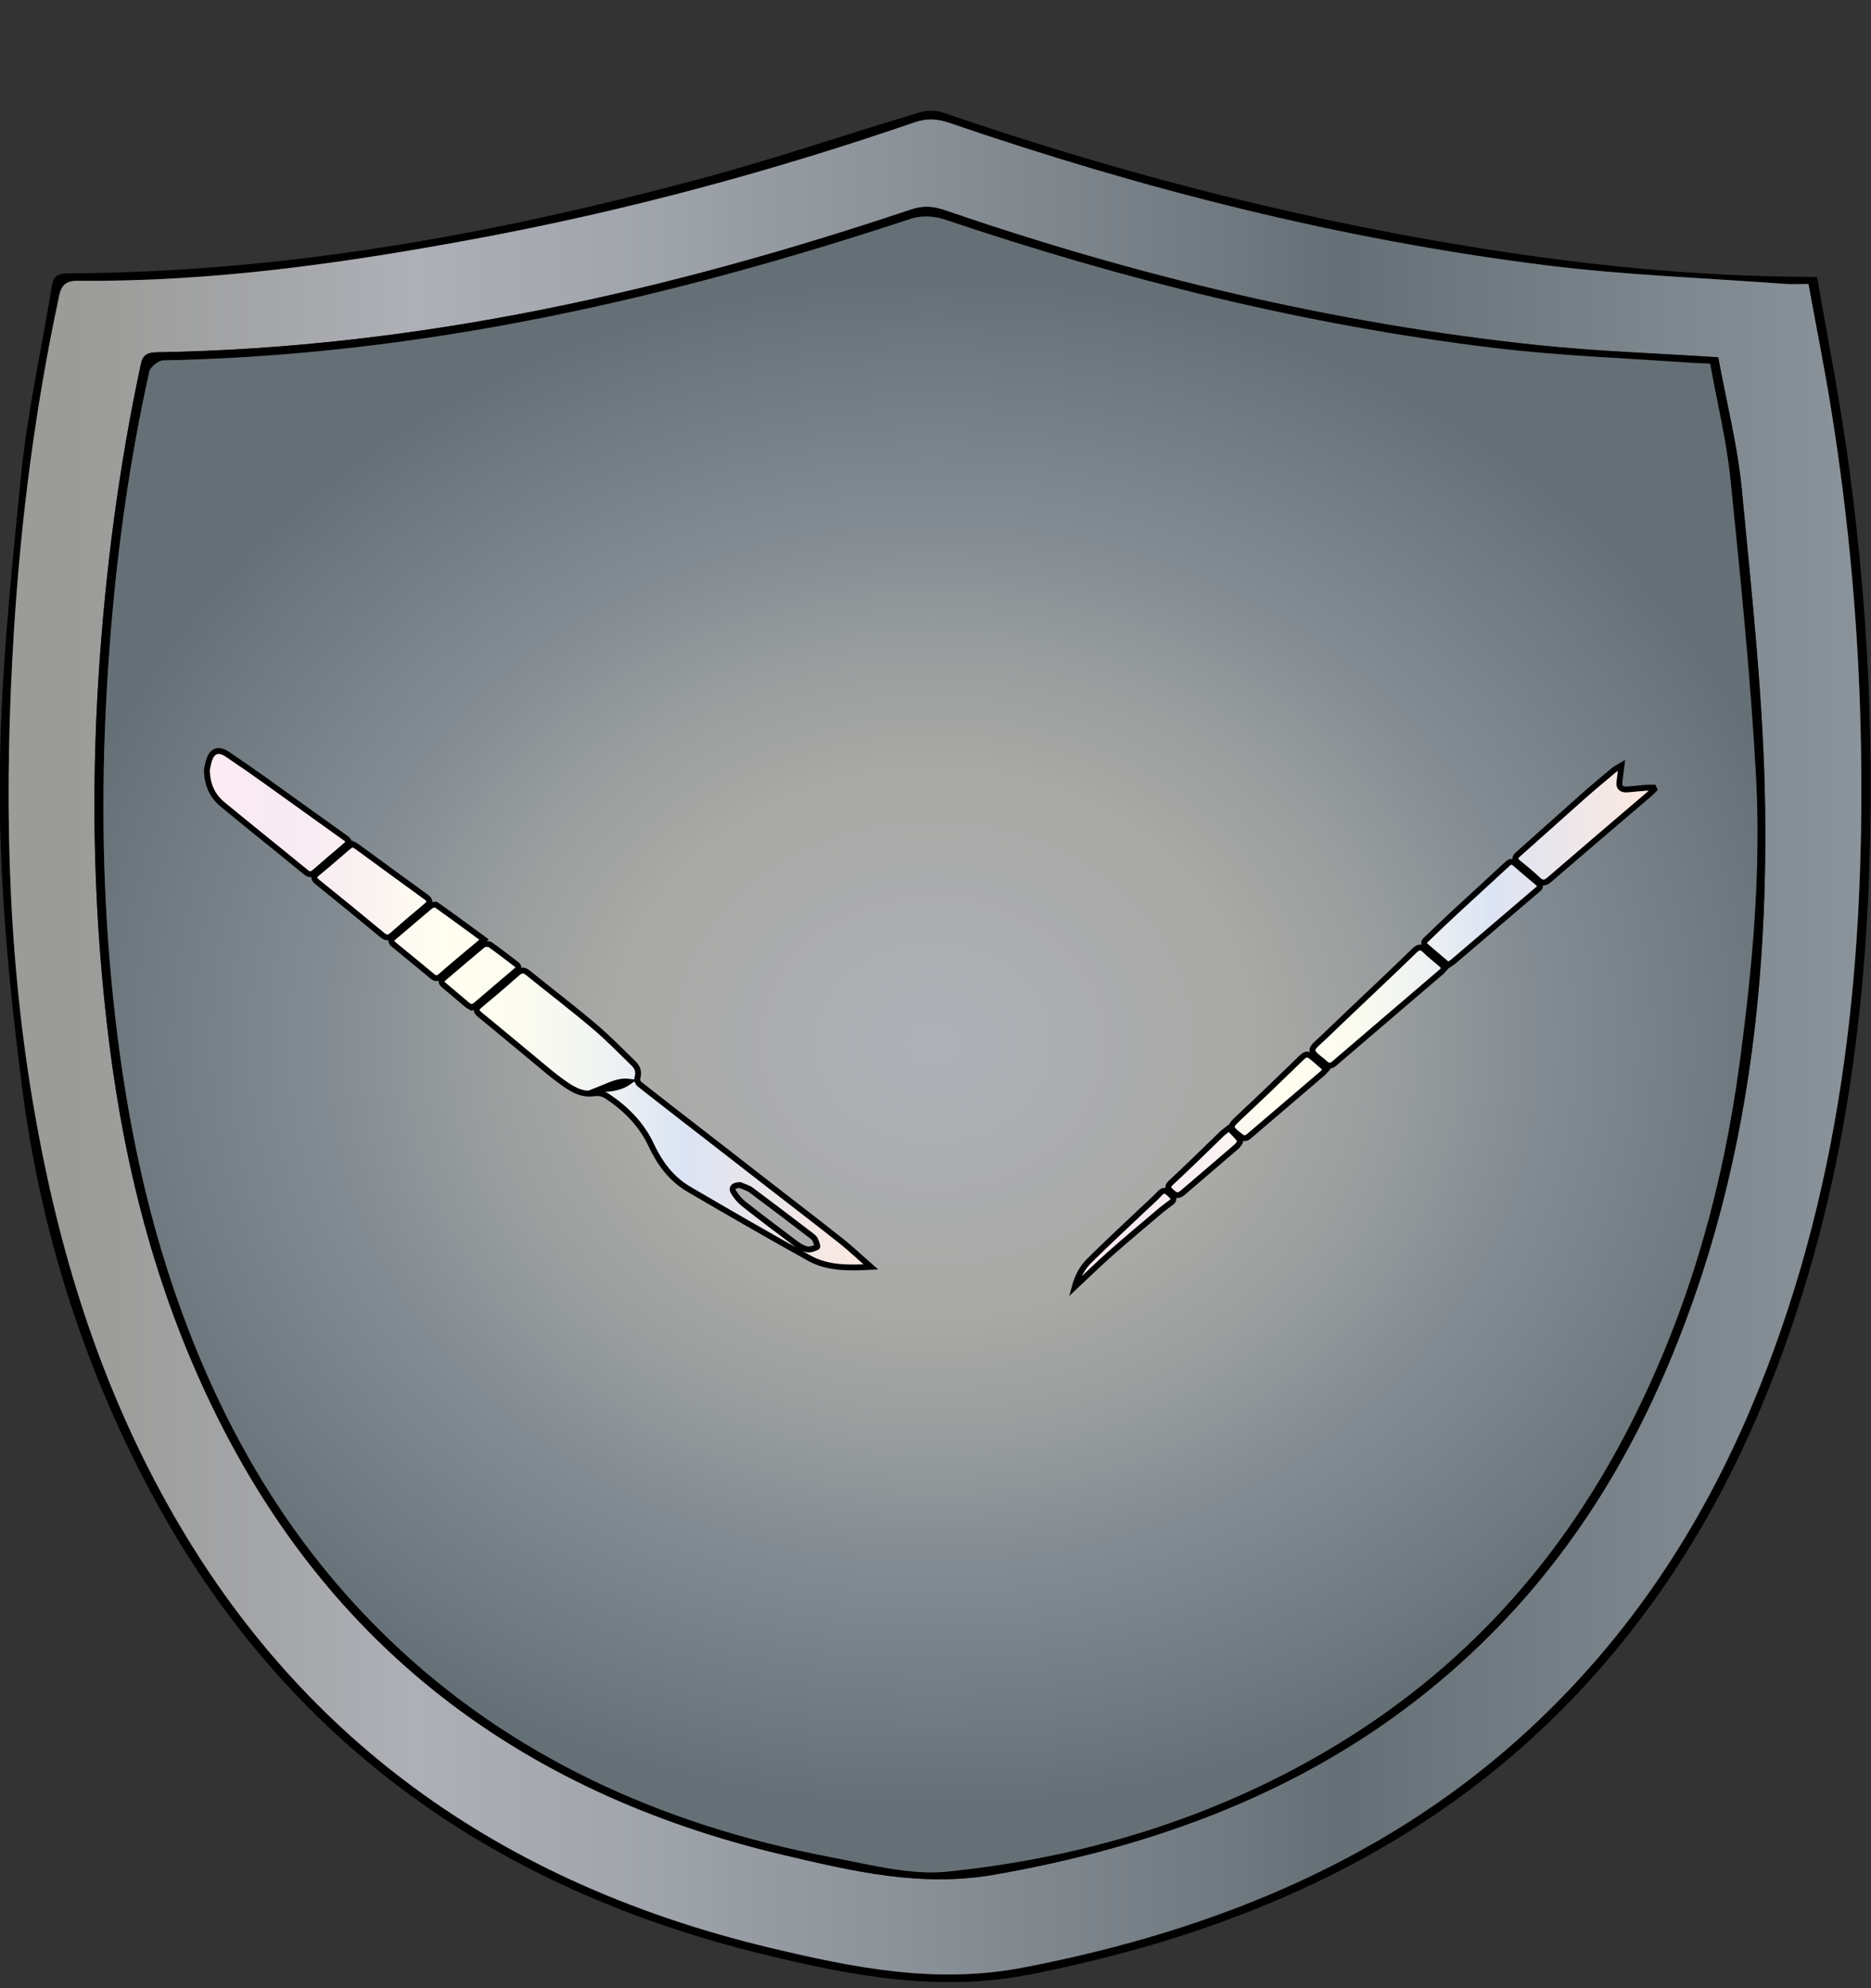 <?xml version="1.0" encoding="utf-8"?>
<!-- Generator: Adobe Illustrator 24.1.2, SVG Export Plug-In . SVG Version: 6.00 Build 0)  -->
<svg version="1.1" id="Layer_1" xmlns="http://www.w3.org/2000/svg" xmlns:xlink="http://www.w3.org/1999/xlink" x="0px" y="0px"
	 viewBox="800 360 320 340" style="enable-background:new 0 0 1920 1080;" xml:space="preserve">
<rect x="800" y="360" width="320" height="340" fill="#333333" stroke="none"/>
<style type="text/css">
	.st0{fill:url(#SVGID_1_);}
	.st1{fill:url(#SVGID_2_);}
	.st2{fill:url(#SVGID_3_);stroke:#000000;stroke-miterlimit:10;}
	.st3{fill:url(#SVGID_4_);stroke:#000000;stroke-miterlimit:10;}
</style>
<g>
	<g>
		<path d="M1110.77,407.35c1.72,9.96,3.66,19.76,5.07,29.63c2.68,18.8,4.07,37.69,4.1,56.64c0.06,35.12-3.89,69.76-17.19,103.25
			c-8.33,20.97-20.07,40.35-37.25,57.1c-23.83,23.24-54.09,36.69-89.04,43.63c-15.87,3.15-30.62,0.3-45.42-3.27
			c-50.6-12.21-84.93-40.23-106.1-80.74c-11.28-21.58-18.16-44.26-21.17-67.66c-2.17-16.92-3.82-33.99-3.82-50.99
			c0-17.85,1.87-35.72,3.64-53.54c1.07-10.85,3.52-21.6,5.26-32.41c0.26-1.6,0.86-2.24,2.87-2.25c37.04-0.14,72.8-6.72,107.93-16.13
			c12.69-3.4,25.07-7.63,37.64-11.39c1.19-0.36,2.81-0.37,3.97,0.02c31.23,10.75,63.33,18.95,96.51,23.92
			c16.4,2.46,32.93,4,49.61,4.17C1108.34,407.36,1109.32,407.35,1110.77,407.35z M1109.3,408.57c-1.61,0-2.82,0.08-4.01-0.01
			c-13.71-1.02-27.51-1.5-41.1-3.21c-35.13-4.42-68.97-13.06-101.89-24.35c-2.08-0.71-3.82-0.77-5.93-0.05
			c-24.37,8.37-49.33,15.12-75,19.89c-22.42,4.16-44.99,7.4-68.06,7.19c-1.83-0.02-2.76,0.59-3.16,2.43
			c-4.08,18.92-6.54,38.01-7.75,57.2c-1.69,26.95-1.31,53.86,3.19,80.66c3.88,23.12,10.43,45.6,21.93,66.88
			c21.21,39.26,55.12,66.22,104.41,77.95c14.06,3.34,28.09,6.22,43.17,3.31c33.58-6.48,62.99-18.99,86.52-40.81
			c17.14-15.89,29.16-34.4,37.74-54.61c15.53-36.58,19.54-74.59,18.93-113.14c-0.31-19.33-2.01-38.58-5.08-57.73
			C1112.06,423.01,1110.63,415.89,1109.3,408.57z"/>
		<linearGradient id="SVGID_1_" gradientUnits="userSpaceOnUse" x1="801.47" y1="539.036" x2="1118.347" y2="539.036">
			<stop  offset="0.034" style="stop-color:#9B9B98"/>
			<stop  offset="0.134" style="stop-color:#A4A5A7"/>
			<stop  offset="0.219" style="stop-color:#AEB0B7"/>
			<stop  offset="0.352" style="stop-color:#9FA3AA"/>
			<stop  offset="0.605" style="stop-color:#788187"/>
			<stop  offset="0.719" style="stop-color:#657076"/>
			<stop  offset="1" style="stop-color:#8B949A"/>
		</linearGradient>
		<path class="st0" d="M1109.3,408.57c1.34,7.33,2.77,14.44,3.91,21.59c3.07,19.15,4.77,38.4,5.08,57.73
			c0.61,38.56-3.4,76.56-18.93,113.14c-8.58,20.2-20.6,38.71-37.74,54.61c-23.53,21.82-52.94,34.33-86.52,40.81
			c-15.08,2.91-29.11,0.03-43.17-3.31c-49.29-11.72-83.2-38.69-104.41-77.95c-11.5-21.28-18.05-43.76-21.93-66.88
			c-4.5-26.79-4.88-53.71-3.19-80.66c1.21-19.19,3.67-38.28,7.75-57.2c0.4-1.84,1.33-2.45,3.16-2.43
			c23.06,0.21,45.64-3.03,68.06-7.19c25.67-4.77,50.64-11.52,75-19.89c2.11-0.72,3.85-0.66,5.93,0.05
			c32.92,11.29,66.76,19.93,101.89,24.35c13.59,1.71,27.39,2.19,41.1,3.21C1106.48,408.64,1107.68,408.57,1109.3,408.57z
			 M1093.87,421.1c-10.67-0.7-20.8-1.02-30.82-2.07c-35.05-3.69-68.75-11.84-101.47-23.07c-2.08-0.72-3.72-0.8-5.85-0.09
			c-41.47,13.89-84.03,23.64-128.9,24.38c-1.81,0.03-2.43,0.55-2.75,2.05c-3.76,17.52-6.04,35.18-7.2,52.95
			c-1.37,21.1-0.84,42.15,1.8,63.19c2.79,22.23,8.4,43.82,18.74,64.4c18.86,37.55,50.12,63.5,96.91,74.46
			c11.6,2.72,23.2,5.48,35.7,3.3c28.04-4.9,53.2-14.48,74.17-31.41c19.93-16.09,32.97-35.85,41.93-57.75
			c12.39-30.26,16.2-61.67,15.75-93.44c-0.26-18.04-2.26-36.08-3.96-54.08C1097.21,436.26,1095.26,428.7,1093.87,421.1z"/>
		<path d="M1093.87,421.1c1.39,7.6,3.34,15.16,4.06,22.81c1.7,18.01,3.7,36.04,3.96,54.08c0.45,31.77-3.37,63.18-15.75,93.44
			c-8.96,21.9-22,41.66-41.93,57.75c-20.98,16.94-46.13,26.51-74.17,31.41c-12.5,2.18-24.1-0.58-35.7-3.3
			c-46.78-10.96-78.05-36.91-96.91-74.46c-10.33-20.57-15.95-42.17-18.74-64.4c-2.64-21.04-3.18-42.09-1.8-63.19
			c1.15-17.77,3.44-35.43,7.2-52.95c0.32-1.5,0.95-2.02,2.75-2.05c44.87-0.75,87.43-10.5,128.9-24.38c2.13-0.71,3.76-0.62,5.85,0.09
			c32.72,11.23,66.42,19.38,101.47,23.07C1073.07,420.08,1083.2,420.4,1093.87,421.1z M1092.48,422.19
			c-1.29-0.06-2.16-0.07-3.02-0.14c-11.19-0.81-22.46-1.19-33.56-2.52c-32.54-3.89-63.87-11.74-94.39-22.03
			c-1.65-0.56-3.96-0.67-5.58-0.14c-41.25,13.61-83.46,23.39-128.01,24.26c-0.83,0.02-2.19,1.14-2.36,1.89
			c-4.03,18.06-6.26,36.32-7.29,54.66c-0.99,17.6-0.71,35.2,1.13,52.79c1.87,17.87,5.25,35.46,11.44,52.62
			c7.57,21.01,18.69,40.42,35.95,56.96c20.34,19.49,45.82,31.44,75.47,37.06c6.53,1.24,13.41,3.1,19.82,2.44
			c23.25-2.38,44.92-9.04,64.41-20.4c24.23-14.12,40.87-33.44,52.43-56.18c10.03-19.74,15.77-40.44,18.63-61.78
			c2.19-16.4,3.7-32.85,2.77-49.34c-0.95-16.82-2.64-33.62-4.35-50.4C1095.28,435.34,1093.67,428.8,1092.48,422.19z"/>
		
			<radialGradient id="SVGID_2_" cx="958.73" cy="538.33" r="232.835" gradientTransform="matrix(0.662 0 0 0.565 324.855 234.259)" gradientUnits="userSpaceOnUse">
			<stop  offset="5.618000e-03" style="stop-color:#AEB0B7"/>
			<stop  offset="0.316" style="stop-color:#AAAAA8"/>
			<stop  offset="0.354" style="stop-color:#A9A9A6"/>
			<stop  offset="0.5" style="stop-color:#9A9E9E"/>
			<stop  offset="0.674" style="stop-color:#838C92"/>
			<stop  offset="1" style="stop-color:#657076"/>
		</radialGradient>
		<path class="st1" d="M1092.48,422.19c1.19,6.61,2.8,13.16,3.47,19.77c1.71,16.78,3.41,33.58,4.35,50.4
			c0.93,16.48-0.58,32.94-2.77,49.34c-2.85,21.34-8.6,42.04-18.63,61.78c-11.56,22.74-28.2,42.06-52.43,56.18
			c-19.49,11.36-41.15,18.01-64.41,20.4c-6.41,0.66-13.29-1.21-19.82-2.44c-29.65-5.62-55.13-17.57-75.47-37.06
			c-17.26-16.54-28.38-35.95-35.95-56.96c-6.18-17.16-9.56-34.75-11.44-52.62c-1.85-17.59-2.12-35.18-1.13-52.79
			c1.03-18.34,3.26-36.6,7.29-54.66c0.17-0.76,1.53-1.88,2.36-1.89c44.55-0.87,86.77-10.65,128.01-24.26
			c1.62-0.53,3.93-0.42,5.58,0.14c30.53,10.29,61.85,18.14,94.39,22.03c11.11,1.33,22.37,1.71,33.56,2.52
			C1090.32,422.11,1091.19,422.13,1092.48,422.19z"/>
	</g>
	<linearGradient id="SVGID_3_" gradientUnits="userSpaceOnUse" x1="983.811" y1="535.488" x2="1082.938" y2="535.488">
		<stop  offset="0" style="stop-color:#FDEBF3"/>
		<stop  offset="0.112" style="stop-color:#F7EAF3"/>
		<stop  offset="0.23" style="stop-color:#FAF1F2"/>
		<stop  offset="0.354" style="stop-color:#FFFEF0"/>
		<stop  offset="0.478" style="stop-color:#FBFBF0"/>
		<stop  offset="0.595" style="stop-color:#F0F3F2"/>
		<stop  offset="0.709" style="stop-color:#DDE5F4"/>
		<stop  offset="0.714" style="stop-color:#DCE4F4"/>
		<stop  offset="1" style="stop-color:#FEE9DF"/>
	</linearGradient>
	<path class="st2" d="M1077.33,490.91c-0.14,1.14-0.26,1.99-0.36,2.85c-0.11,0.9,0.37,1.33,1.43,1.24c1.06-0.09,2.11-0.21,3.17-0.29
		c0.41-0.03,0.83-0.01,1.24-0.01c0.04,0.09,0.08,0.19,0.12,0.28c-0.28,0.27-0.55,0.56-0.85,0.82c-5.69,4.86-11.39,9.71-17.05,14.6
		c-0.81,0.7-1.3,0.7-2.05-0.01c-1.04-0.99-2.16-1.92-3.3-2.83c-0.65-0.52-0.68-0.9-0.04-1.47c3.68-3.25,7.31-6.54,10.98-9.79
		c1.76-1.56,3.58-3.07,5.39-4.59C1076.33,491.44,1076.72,491.27,1077.33,490.91z M1046.47,524.86c-0.89-0.78-1.85-1.5-2.68-2.32
		c-0.74-0.73-1.22-0.63-1.93,0.07c-2.64,2.59-5.35,5.13-8.03,7.68c-2.55,2.42-5.11,4.84-7.64,7.28c-0.69,0.66-1.83,1.49-1.72,2.12
		c0.13,0.77,1.37,1.39,2.09,2.11c0.59,0.59,1.07,0.57,1.72,0.01c6.05-5.2,12.13-10.38,18.19-15.57c0.22-0.19,0.39-0.43,0.63-0.69
		C1046.86,525.28,1046.69,525.05,1046.47,524.86z M1048.5,524.49c1-0.84,1.98-1.68,2.97-2.53c3.78-3.23,7.55-6.45,11.33-9.68
		c0.44-0.38,0.96-0.7,0.25-1.28c-1.33-1.09-2.63-2.22-3.93-3.34c-0.5-0.43-0.87-0.33-1.32,0.09c-2.89,2.68-5.81,5.34-8.71,8.02
		c-1.64,1.52-3.26,3.05-4.86,4.61c-0.4,0.39-1.06,0.82-0.35,1.43c1.12,0.98,2.26,1.94,3.4,2.9c0.11,0.09,0.26,0.15,0.47,0.27
		C1048,524.82,1048.27,524.68,1048.5,524.49z M1025.21,541.44c-1.75-1.5-1.7-1.46-3.3,0.11c-3.27,3.19-6.57,6.35-9.92,9.48
		c-1.78,1.66-1.8,1.75,0.14,3.28c0.6,0.48,1.01,0.41,1.54-0.05c4.17-3.58,8.36-7.15,12.54-10.72c0.2-0.17,0.35-0.37,0.63-0.67
		C1026.28,542.37,1025.75,541.9,1025.21,541.44z M1009.12,553.76c-0.44,0.41-0.86,0.84-1.3,1.26c-2.5,2.41-4.97,4.85-7.53,7.21
		c-0.9,0.83-0.34,1.23,0.3,1.79c0.75,0.66,1.26,0.32,1.84-0.18c3.01-2.59,6.04-5.15,9.04-7.75c0.33-0.28,0.75-0.88,0.61-1.08
		c-0.5-0.74-1.21-1.38-1.88-2.09C1009.6,553.4,1009.34,553.56,1009.12,553.76z M989.91,574.37c2.85-2.52,5.78-4.96,8.69-7.43
		c0.52-0.44,1.1-0.84,1.65-1.26c0.93-0.7,0.19-1.14-0.33-1.63c-0.55-0.52-0.97-0.6-1.56,0.03c-0.89,0.96-1.91,1.83-2.86,2.74
		c-3.07,2.91-6.18,5.78-9.17,8.75c-1.25,1.24-2.05,2.75-2.52,4.5C985.95,578.07,987.87,576.17,989.91,574.37z"/>
	<linearGradient id="SVGID_4_" gradientUnits="userSpaceOnUse" x1="835.374" y1="532.596" x2="948.936" y2="532.596">
		<stop  offset="0" style="stop-color:#FDEBF3"/>
		<stop  offset="0.112" style="stop-color:#F7EAF3"/>
		<stop  offset="0.23" style="stop-color:#FAF1F2"/>
		<stop  offset="0.354" style="stop-color:#FFFEF0"/>
		<stop  offset="0.478" style="stop-color:#FBFBF0"/>
		<stop  offset="0.595" style="stop-color:#F0F3F2"/>
		<stop  offset="0.709" style="stop-color:#DDE5F4"/>
		<stop  offset="0.714" style="stop-color:#DCE4F4"/>
		<stop  offset="1" style="stop-color:#FEE9DF"/>
	</linearGradient>
	<path class="st3" d="M948.94,576.65c-3.81,0.21-7.41,0.24-10.49-1.47c-6.92-3.84-13.75-7.79-20.57-11.77
		c-3.2-1.87-5.1-4.62-6.52-7.63c-1.59-3.38-4.16-6.1-7.51-8.31c-0.69-0.45-1.35-0.63-2.26-0.5c-2.31,0.33-3.97-0.88-5.57-2.02
		c-1.48-1.05-2.83-2.24-4.22-3.38c-3.25-2.68-6.46-5.39-9.73-8.05c-0.74-0.61-0.73-1.02,0-1.62c2.18-1.8,4.33-3.64,6.45-5.51
		c0.69-0.6,1.14-0.54,1.82,0.01c3.75,3.04,7.61,5.98,11.28,9.09c2.39,2.02,4.54,4.24,6.76,6.4c0.71,0.69,0.93,1.52,0.63,2.46
		c-0.1,0.31,0.08,0.83,0.36,1.05c4.25,3.35,8.55,6.66,12.83,9.98c2.94,2.29,5.88,4.58,8.83,6.86c4.31,3.35,8.65,6.67,12.92,10.05
		C945.61,573.62,947.15,575.09,948.94,576.65z M926.54,562.65c-1.1,0.05-1.5,0.5-1.08,1.2c0.45,0.75,1.06,1.49,1.78,2.06
		c2.89,2.27,5.83,4.49,8.78,6.7c0.57,0.43,1.24,0.87,1.95,1.03c0.53,0.12,1.28-0.12,1.77-0.39c0.16-0.09-0.14-0.84-0.33-1.26
		c-0.11-0.25-0.37-0.47-0.61-0.65c-3.42-2.61-6.83-5.22-10.29-7.79C927.98,563.14,927.21,562.94,926.54,562.65z M902.69,546.25
		c1.77-0.02,3.48-0.26,4.91-1.26C905.75,544.76,904.27,545.63,902.69,546.25z M838.11,497.6c1.77,1.46,3.55,2.91,5.34,4.36
		c2.95,2.39,5.91,4.76,8.83,7.17c0.65,0.53,1.04,0.45,1.61-0.05c1.6-1.41,3.24-2.79,4.87-4.18c1.17-1,1.15-1.01-0.11-1.9
		c-4.41-3.14-8.79-6.31-13.2-9.46c-2.17-1.55-4.36-3.08-6.59-4.57c-1.39-0.93-2.45-0.65-3.01,0.78c-0.28,0.72-0.37,1.5-0.47,1.93
		C835.44,494.19,836.27,496.08,838.11,497.6z M859.42,504.94c-1.72,1.46-3.4,2.95-5.16,4.38c-0.73,0.59-0.66,0.97,0.03,1.52
		c3.73,3.01,7.44,6.03,11.12,9.09c0.69,0.57,1.12,0.46,1.72-0.06c1.89-1.66,3.81-3.3,5.75-4.91c0.66-0.55,0.81-0.97,0.03-1.53
		c-4-2.9-7.98-5.83-11.98-8.74c-0.18-0.13-0.4-0.21-0.67-0.35C859.97,504.54,859.68,504.72,859.42,504.94z M874.6,514.73
		c-0.16-0.11-0.78,0.05-1,0.23c-2.11,1.76-4.18,3.56-6.28,5.33c-0.53,0.44-0.52,0.8,0.01,1.23c2.22,1.81,4.44,3.63,6.64,5.46
		c0.56,0.46,0.96,0.35,1.44-0.07c0.97-0.86,1.96-1.69,2.95-2.53c1.42-1.2,2.85-2.39,4.43-3.71
		C879.96,518.6,877.3,516.64,874.6,514.73z M881.43,531.84c2.29-1.95,4.57-3.91,6.87-5.85c0.5-0.42,0.47-0.75-0.04-1.13
		c-1.47-1.11-2.91-2.25-4.43-3.31c-0.24-0.17-0.98-0.15-1.21,0.03c-2.27,1.87-4.48,3.79-6.72,5.68c-0.54,0.46-0.47,0.81,0.04,1.23
		c1.32,1.1,2.62,2.22,3.93,3.32c0.22,0.19,0.52,0.31,0.8,0.48C880.97,532.12,881.23,532.01,881.43,531.84z M907.6,544.99
		c-1.85-0.24-3.34,0.64-4.91,1.26C904.46,546.23,906.17,545.99,907.6,544.99z"/>
</g>
</svg>
